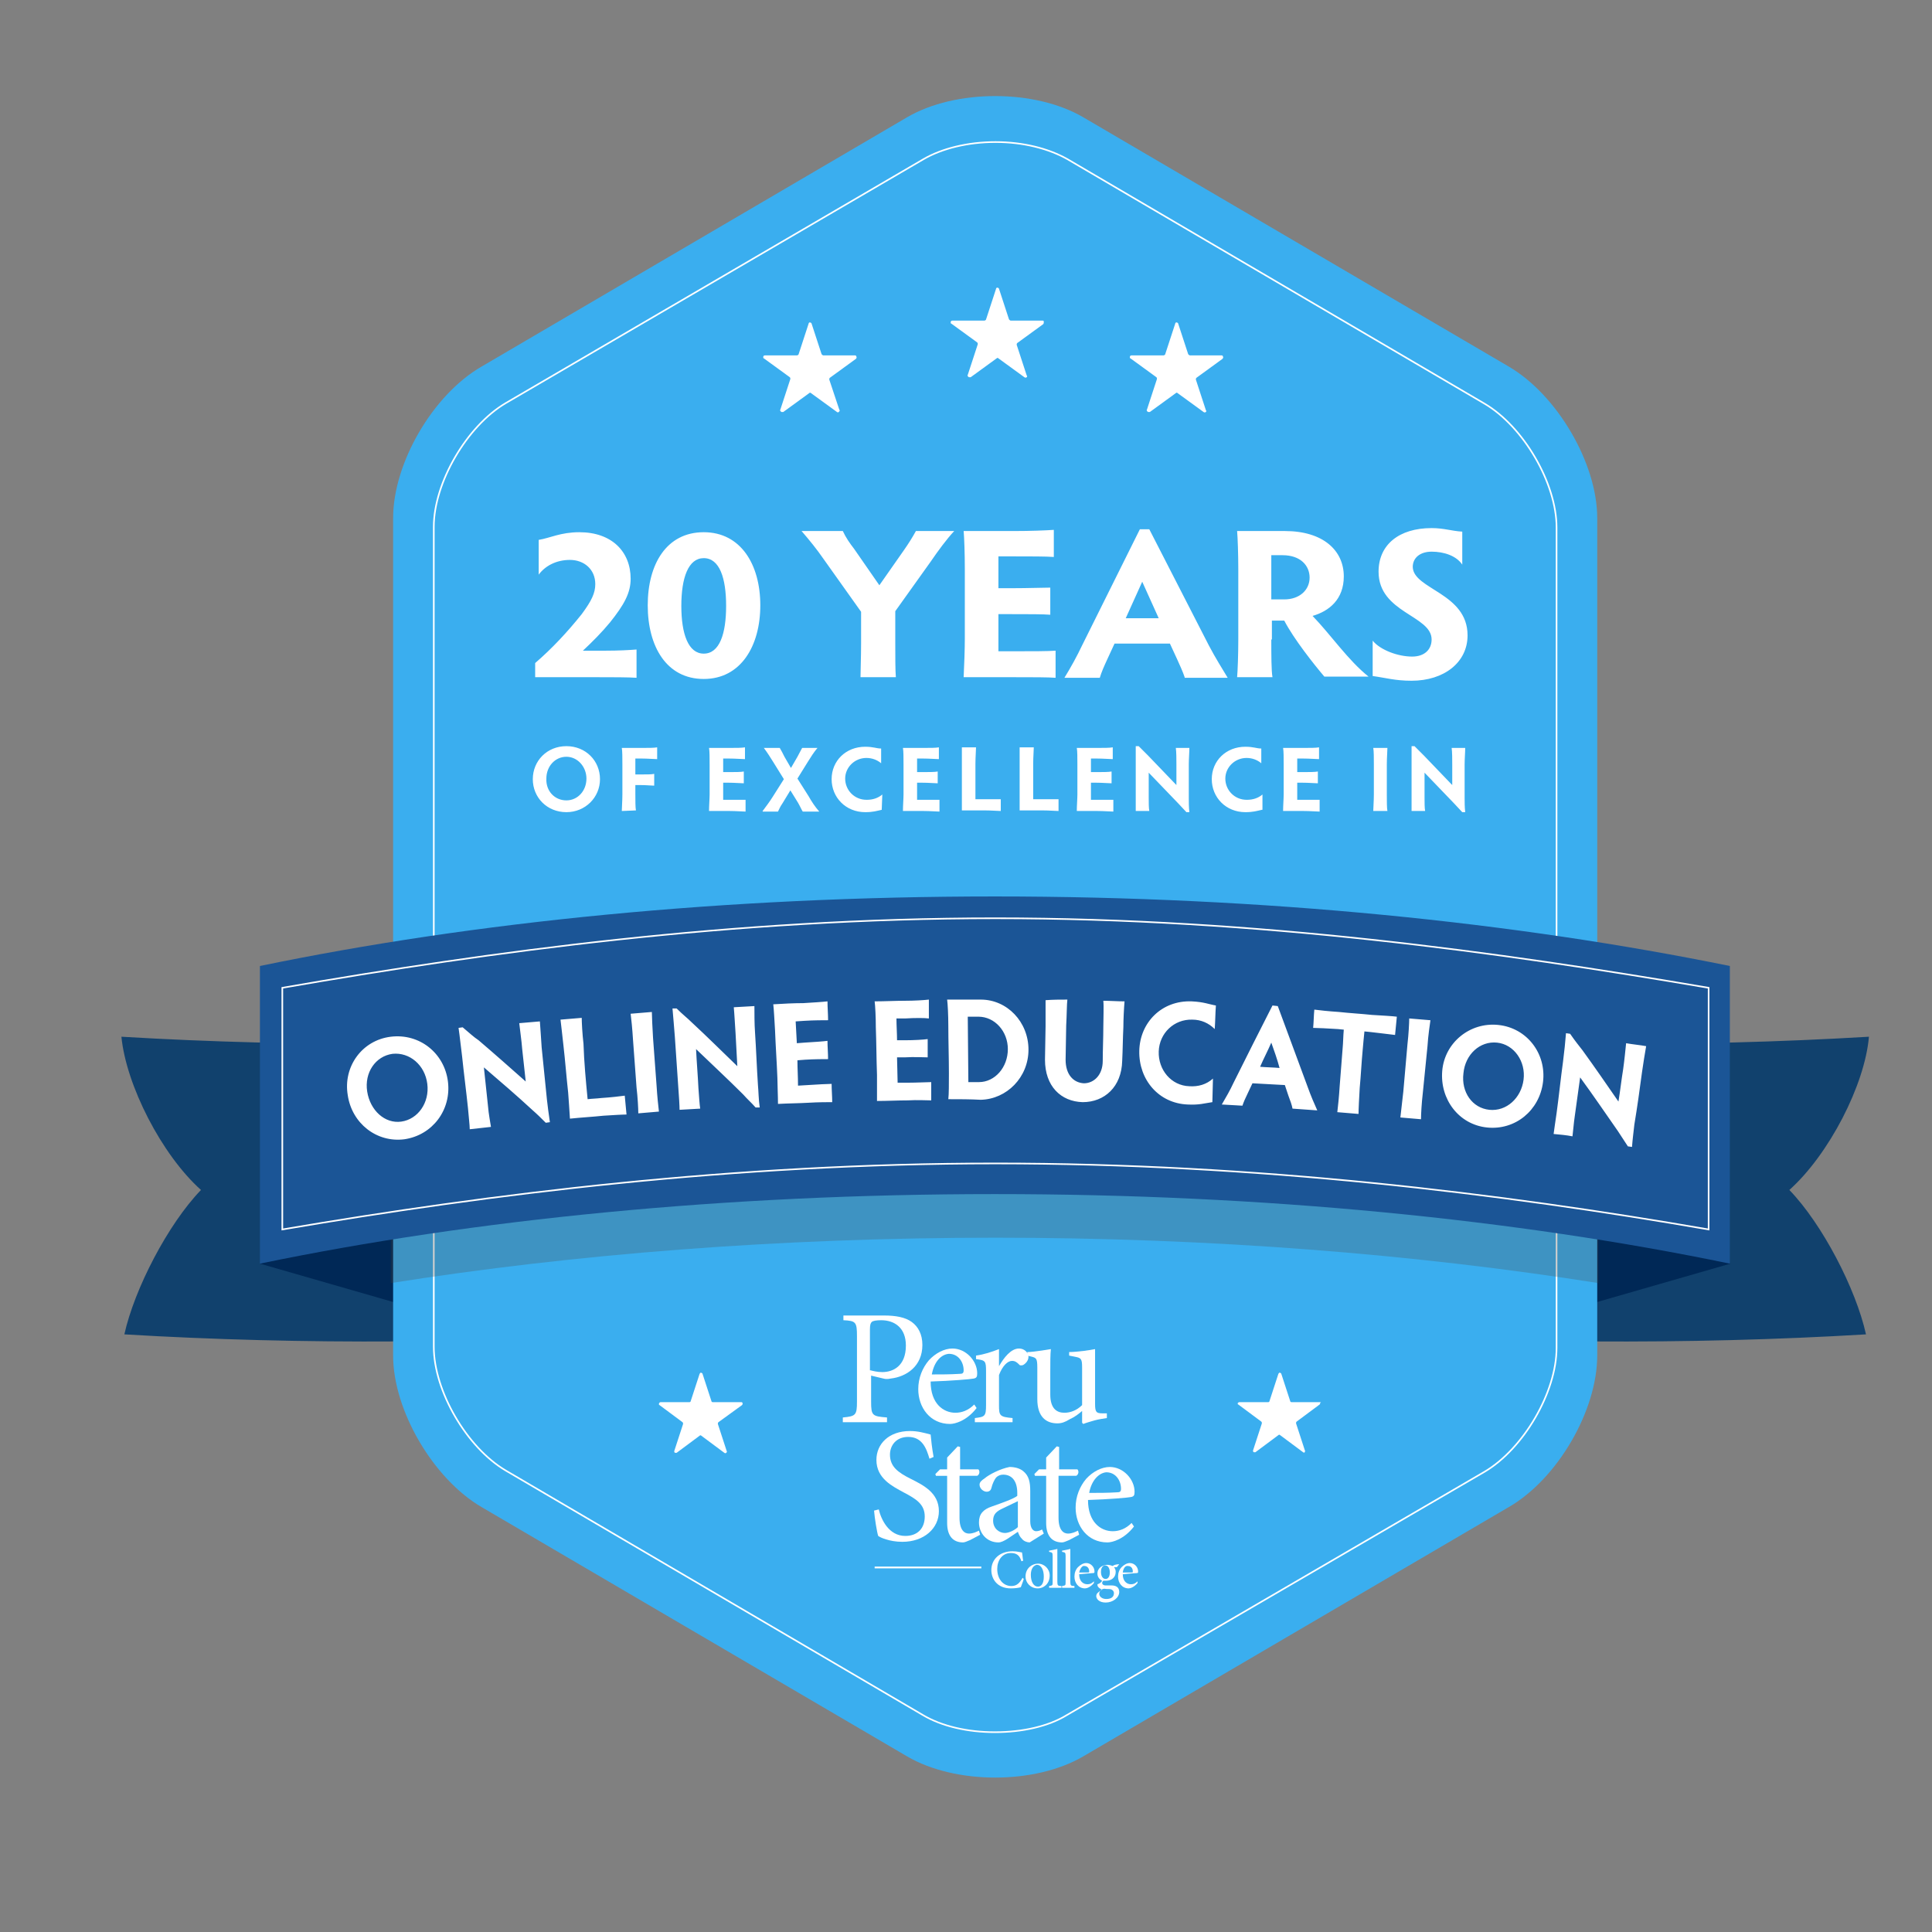 <svg xmlns="http://www.w3.org/2000/svg" id="Layer_1" x="0" y="0" version="1.1" viewBox="0 0 327.8 327.8" xml:space="preserve"><rect x="0" y="0" width="327.8" height="327.8" fill="#808080" stroke="none"/><style>.st0{fill:#11416d}.st1{fill:#002856}.st3{fill:none;stroke:#fff;stroke-width:.275;stroke-miterlimit:10}.st4{fill:#fff}</style><g id="Layer_1_1_"><path d="M224.7 225.9l11.7-49.8c11.1.6 22.5 1 34.1 1 16 .1 31.5-.3 46.6-1.2-.7 8.2-6.8 20-13.5 26 5.6 5.8 11.3 16.8 13 24.5-15 .9-30.6 1.3-46.4 1.2-15.6 0-30.8-.6-45.5-1.7zM113 225.9l-11.7-49.8c-11.1.6-22.5 1-34.1 1-16 .1-31.5-.3-46.6-1.2.8 8.2 6.8 20 13.5 26-5.6 5.8-11.3 16.8-13 24.5 15 .9 30.6 1.3 46.4 1.2 15.6 0 30.8-.6 45.5-1.7z" class="st0"/><path d="M44.1 214.4l45.5 13.1-.1-49.9zM293.6 214.4l-45.5 13.1.1-49.9z" class="st1"/><path fill="#3aaeef" d="M271 230c0 9.3-6.7 20.9-15 25.7L183.8 298c-8.2 4.8-21.7 4.8-29.9 0l-72.2-42.3c-8.2-4.8-15-16.4-15-25.7V87.9c0-9.3 6.7-20.9 15-25.7l72.2-42.3c8.2-4.8 21.7-4.8 29.9 0L256 62.2c8.2 4.8 15 16.4 15 25.7V230z"/><path d="M168.8 293.9c-4.6 0-9-1-12.2-2.9l-70.8-41.5c-6.6-3.9-12.2-13.5-12.2-21V89.4c0-7.5 5.6-17.1 12.2-21L156.7 27c3.1-1.8 7.5-2.9 12.2-2.9s9 1.1 12.2 2.9l70.8 41.5c6.6 3.9 12.2 13.5 12.2 21v139.2c0 7.5-5.6 17.1-12.2 21L181 291c-3.1 1.9-7.5 2.9-12.2 2.9z" class="st3"/><path d="M96.1 126.6c3.3 0 5.7 2.5 5.7 5.6s-2.5 5.6-5.7 5.6c-3.3 0-5.7-2.5-5.7-5.6s2.4-5.6 5.7-5.6zm0 9.2c1.9 0 3.4-1.6 3.4-3.7 0-2-1.5-3.7-3.4-3.7s-3.4 1.6-3.4 3.7c-.1 2.1 1.4 3.7 3.4 3.7zM105.5 137.6c0-.5.1-1.7.1-2.8v-5.1c0-1.1 0-2.3-.1-2.8h3.4c1.1 0 2.1 0 2.6-.1v2c-.5 0-1.6-.1-2.6-.1h-1.1v2.7h.9c1 0 1.9 0 2.3-.1v2c-.5 0-1.3-.1-2.3-.1h-.9v1.5c0 1.1 0 2.3.1 2.8l-2.4.1zM122.7 135.7H126.5v2c-.5 0-1.6-.1-2.7-.1h-3.5c0-.9.1-2.1.1-2.8v-5.1c0-1.1 0-2.3-.1-2.8h3.4c1.1 0 2.2 0 2.7-.1v2c-.5 0-1.6-.1-2.7-.1h-1v2.3h.9c1.1 0 2.1 0 2.6-.1v2c-.5 0-1.5-.1-2.6-.1h-.9v2.9zM129.4 137.6c.6-.8 1.2-1.6 1.7-2.4l1.9-3-1.8-2.9c-.5-.8-1-1.6-1.6-2.4h2.7c.3.5.5.9.8 1.5l1.1 1.9 1.1-1.9c.3-.6.6-1.1.8-1.5h2.6c-.6.7-1.1 1.5-1.6 2.3l-1.8 2.9 1.9 3c.5.9 1.1 1.8 1.8 2.6h-2.8c-.2-.3-.4-.8-.8-1.5l-1.3-2.1-1.4 2.3c-.3.4-.5.9-.7 1.3h-2.6zM149.6 137.4c-.9.2-1.5.4-2.8.4-3.3 0-5.7-2.5-5.7-5.6s2.4-5.5 5.7-5.5c1.4 0 1.9.3 2.7.3v2.5c-.7-.6-1.6-.9-2.5-.9-2 0-3.6 1.6-3.6 3.5 0 2 1.6 3.6 3.6 3.6h.1c1 0 1.9-.3 2.6-.9l-.1 2.6zM155.6 135.7H159.4v2c-.5 0-1.6-.1-2.7-.1h-3.5c0-.9.1-2.1.1-2.8v-5.1c0-1.1 0-2.3-.1-2.8h3.4c1.1 0 2.2 0 2.7-.1v2c-.5 0-1.6-.1-2.7-.1h-1v2.3h.9c1.1 0 2.1 0 2.6-.1v2c-.5 0-1.5-.1-2.6-.1h-.9v2.9zM165.5 135.6H169.8v2c-.5 0-1.6-.1-2.7-.1h-3.9V129.6v-2.8h2.4c0 .5-.1 1.7-.1 2.8v6zM175.3 135.6H179.6v2c-.5 0-1.6-.1-2.7-.1H173V129.6v-2.8h2.4c0 .5-.1 1.7-.1 2.8v6zM185.1 135.7H188.9v2c-.5 0-1.6-.1-2.7-.1h-3.5c0-.9.1-2.1.1-2.8v-5.1c0-1.1 0-2.3-.1-2.8h3.4c1.1 0 2.2 0 2.7-.1v2c-.5 0-1.6-.1-2.7-.1h-1v2.3h.9c1.1 0 2.1 0 2.6-.1v2c-.5 0-1.5-.1-2.6-.1h-.9v2.9zM192.7 137.6V129.7v-3.1h.5l1.6 1.6 4.8 5v-3.5c0-.9 0-2.1-.1-2.8h2.3c0 .7-.1 1.9-.1 2.8v5.7c0 .7 0 1.5.1 2.4h-.5c-.5-.5-.9-1-1.4-1.5l-5-5.2v4.2c0 .8 0 1.8.1 2.3h-2.3zM214.1 137.4c-.9.2-1.5.4-2.8.4-3.3 0-5.7-2.5-5.7-5.6s2.4-5.5 5.7-5.5c1.4 0 1.9.3 2.7.3v2.5c-.7-.6-1.6-.9-2.5-.9-2 0-3.6 1.6-3.6 3.5 0 2 1.6 3.6 3.6 3.6h.1c1 0 1.9-.3 2.6-.9v2.6zM220.1 135.7H223.9v2c-.5 0-1.6-.1-2.7-.1h-3.5c0-.9.1-2.1.1-2.8v-5.1c0-1.1 0-2.3-.1-2.8h3.4c1.1 0 2.2 0 2.7-.1v2c-.5 0-1.6-.1-2.7-.1h-1v2.3h.9c1.1 0 2.1 0 2.6-.1v2c-.5 0-1.5-.1-2.6-.1h-.9v2.9zM235.3 134.8c0 1.1 0 2.3.1 2.8H233c0-.5.1-1.7.1-2.8v-5.1c0-1.1 0-2.3-.1-2.8h2.4c0 .5-.1 1.7-.1 2.8v5.1zM239.5 137.6V129.7v-3.1h.5l1.6 1.6 4.8 5v-3.5c0-.9 0-2.1-.1-2.8h2.3c0 .7-.1 1.9-.1 2.8v5.7c0 .7 0 1.5.1 2.4h-.5c-.5-.5-.9-1-1.4-1.5l-5-5.2v4.2c0 .8 0 1.8.1 2.3h-2.3zM108 115c-1.3-.1-4.3-.1-6.4-.1H90.8v-2.4c2.9-2.5 5.5-5.3 7.9-8.3 1.7-2.3 2.3-3.6 2.3-5.1 0-2.5-1.9-4.1-4.3-4.1-2.3 0-4.2 1-5.3 2.5v-5.9c1.9-.3 3.7-1.3 6.9-1.3 5.5 0 8.7 3.3 8.7 7.9 0 2.4-1.1 4.4-3.5 7.4-1.4 1.7-3 3.3-4.6 4.8h3.8c2.3 0 4.1-.1 5.3-.2v4.8zM119.4 90.3c6.3 0 9.6 5.5 9.6 12.4s-3.3 12.5-9.6 12.5-9.5-5.5-9.5-12.5 3.2-12.4 9.5-12.4zm0 20.6c2.7 0 3.8-3.4 3.8-8.1s-1.1-8.1-3.8-8.1c-2.6 0-3.8 3.3-3.8 8.1s1.2 8.1 3.8 8.1zM146 114.9c0-1.1.1-3.3.1-5.8v-5.3l-6.4-9c-1.1-1.6-2.4-3.2-3.7-4.7h7c.5 1.1 1.2 2.1 1.9 3l4.3 6.2 4.2-6c.7-1 1.4-2.1 2-3.2h6.5c-1.3 1.4-2.7 3.3-4 5.2l-6 8.4v5.4c0 2.5 0 4.6.1 5.8h-6zM169.4 110.5h2.9c2.7 0 5.6 0 6.8-.1v4.6c-1.2-.1-4-.1-6.8-.1h-8.8c.1-2 .2-4.8.2-6.5V96.5c0-2.5-.1-5.4-.2-6.4h8.5c2.7 0 5.5-.1 6.8-.2v4.6c-1.2-.1-4.1-.1-6.8-.1h-2.6v5.4h2.3c2.7 0 5.3-.1 6.5-.1v4.6c-1.2-.1-3.8-.1-6.5-.1h-2.3v6.3zM201 114.9c-.3-.9-.8-2-1.3-3.1l-1.2-2.6h-9.4l-1.2 2.6c-.6 1.3-1 2.2-1.3 3.2h-6c1.1-1.8 2.1-3.6 3-5.5l9.8-19.7h1.6l10.1 19.7c1.1 2.1 2.3 4 3.2 5.5H201zm-7.2-16.2l-2.8 6.2h5.6l-2.8-6.2zM215.7 108.5c0 2.5 0 5.3.2 6.4h-6c.1-1.1.2-3.9.2-6.4V96.6c0-2.5-.1-5.4-.2-6.5h8.1c6.5 0 10 3.3 10 7.7 0 3.9-2.5 5.9-5.3 6.7 3.1 3.2 6 7.5 9.5 10.3h-7.5c-1.7-2-5.2-6.4-6.8-9.5h-2.1v3.2zm0-6.8h2.2c2.6 0 4.3-1.6 4.3-3.7 0-2-1.5-3.8-4.6-3.8h-1.9v7.5zM249 107.8c0 4.6-4 7.7-9.5 7.7-2.8 0-4.4-.5-6.6-.8v-6c1.3 1.6 4.3 2.7 6.7 2.7 2.1 0 3.3-1.2 3.3-2.9 0-4.1-9-4.5-9-11.5 0-4.6 3.5-7.4 9-7.4 2.1 0 3.4.5 5.2.6v5.6c-1-1.5-3.1-2.2-5.2-2.2-1.9 0-3.2 1-3.2 2.6.1 3.8 9.3 4.4 9.3 11.6zM176.9 54.4h-5.4c-.1 0-.2-.1-.3-.2l-1.7-5.2c0-.1-.2-.2-.3-.2-.1 0-.2.1-.2.2l-1.7 5.2c0 .1-.2.2-.3.2h-5.4c-.2 0-.3.1-.3.3 0 .1 0 .2.1.2l4.4 3.2c.1.1.1.2.1.3l-1.7 5.2c-.1.1 0 .3.2.4h.3l4.4-3.2c.1-.1.2-.1.3 0l4.4 3.2c.1.1.3.1.4 0 .1-.1.1-.2 0-.3l-1.7-5.2c0-.1 0-.2.1-.3L177 55c.1-.1.1-.3.1-.4 0-.2-.1-.2-.2-.2zM207.3 60.3h-5.4c-.1 0-.2-.1-.3-.2l-1.7-5.2c0-.1-.2-.2-.3-.2-.1 0-.2.1-.2.2l-1.7 5.2c0 .1-.2.2-.3.2H192c-.2 0-.3.1-.3.3 0 .1 0 .2.1.2l4.4 3.2c.1.1.1.2.1.3l-1.7 5.2c-.1.1 0 .3.2.4h.3l4.4-3.2c.1-.1.2-.1.3 0l4.4 3.2c.1.1.3.1.4 0 .1-.1.1-.2 0-.3l-1.7-5.2c0-.1 0-.2.1-.3l4.4-3.2c.1-.1.2-.3.1-.4 0-.1-.1-.2-.2-.2zM145.1 60.3h-5.4c-.1 0-.2-.1-.3-.2l-1.7-5.2c0-.1-.2-.2-.3-.2-.1 0-.2.1-.2.2l-1.7 5.2c0 .1-.2.2-.3.2h-5.4c-.2 0-.3.1-.3.3 0 .1 0 .2.1.2L134 64c.1.1.1.2.1.3l-1.7 5.2c-.1.1 0 .3.2.4h.3l4.4-3.2c.1-.1.2-.1.3 0l4.4 3.2c.1.1.3.1.4-.1.1-.1.1-.2 0-.3l-1.7-5.1c0-.1 0-.2.1-.3l4.4-3.2c.1-.1.2-.2.1-.4 0-.1-.1-.2-.2-.2zM224 237.9h-4.9c-.1 0-.2-.1-.2-.2l-1.5-4.6c0-.1-.2-.2-.3-.2-.1 0-.1.1-.2.2l-1.5 4.6c0 .1-.1.2-.2.2h-4.9c-.1 0-.3.1-.3.2s0 .2.1.2l3.9 2.9c.1.1.1.2.1.3l-1.5 4.6c0 .1 0 .3.2.3h.2l3.9-2.9c.1-.1.2-.1.3 0l3.9 2.9c.1.1.3.1.3-.1 0-.1.1-.1 0-.2l-1.5-4.6c0-.1 0-.2.1-.3l3.9-2.9c.1-.1.1-.2.1-.3.2 0 .1-.1 0-.1zM125.8 237.9h-4.9c-.1 0-.2-.1-.2-.2l-1.5-4.6c0-.1-.2-.2-.3-.2-.1 0-.1.1-.2.2l-1.5 4.6c0 .1-.1.2-.2.2h-4.9c-.1 0-.3.1-.3.3 0 .1 0 .2.1.2l3.9 2.9c.1.1.1.2.1.3l-1.5 4.6c0 .1 0 .3.2.3h.2l3.9-2.9c.1-.1.2-.1.3 0l3.9 2.9c.1.1.3.1.4-.1 0-.1.1-.1 0-.2l-1.5-4.6c0-.1 0-.2.1-.3l4-2.9c.1-.1.1-.2.1-.3 0-.1-.1-.2-.2-.2z" class="st4"/><path fill="#4e443d" d="M66.3 167.2v50.5c31-4.9 65.8-7.7 102.6-7.7 36.6 0 71.3 2.8 102.3 7.7v-50.5c-31-4.9-65.6-7.7-102.3-7.7-36.8 0-71.6 2.8-102.6 7.7z" opacity=".25"/><path fill="#1b5596" d="M44.1 163.9v50.5c36.2-7.5 79-11.8 124.7-11.8s88.5 4.3 124.7 11.8v-50.5c-36.3-7.4-79-11.8-124.7-11.8s-88.5 4.3-124.7 11.8z"/><path d="M66.3 175.9c4.9-.6 9.1 2.8 9.7 7.6s-2.6 9.1-7.4 9.8c-4.7.6-8.9-2.7-9.6-7.5-.8-4.8 2.4-9.3 7.3-9.9zm1.8 14.4c2.8-.4 4.8-3.2 4.4-6.4-.4-3.2-3-5.4-5.9-5.1-2.9.4-4.8 3.2-4.3 6.4s3 5.5 5.8 5.1zM79.7 191.6c0-.7-.2-2.3-.3-3.6-.3-2.9-.7-5.9-1-8.8-.2-1.5-.4-3.5-.6-4.8l.7-.1c1.2 1 1.8 1.6 2.7 2.2 2.7 2.3 5.4 4.7 8 7l-.6-5.5c-.1-1.4-.4-3.4-.5-4.4 1.1-.1 2.3-.2 3.5-.3.1 1.1.2 3.1.3 4.4l.9 8.9c.1 1 .3 2.4.5 3.8l-.7.1c-.8-.8-1.4-1.4-2.2-2.1-2.7-2.5-5.5-4.9-8.3-7.3l.7 6.6c.1 1.3.4 2.8.5 3.5l-3.6.4zM99.7 186.5c.8-.1 1.5-.1 2.3-.2 1.6-.1 3.3-.3 4-.4l.3 3.2c-.7 0-2.3.1-3.9.2-1.9.2-3.8.3-5.7.5-.1-1.4-.2-3.3-.3-4.4-.3-2.7-.5-5.4-.8-8-.2-1.7-.4-3.7-.5-4.4l3.6-.3c0 .7.1 2.7.3 4.4.1 3.1.4 6.3.7 9.4zM111.4 184.2c.1 1.7.3 3.6.4 4.4-1.2.1-2.3.2-3.5.3 0-.8-.1-2.7-.3-4.4l-.6-8.1c-.1-1.7-.3-3.7-.4-4.4l3.6-.3c0 .7.1 2.7.2 4.4l.6 8.1zM115.3 188.3c0-.7-.1-2.3-.2-3.6-.2-2.9-.4-5.9-.6-8.8-.1-1.5-.3-3.5-.4-4.8h.7c1.1 1.1 1.8 1.6 2.6 2.4 2.6 2.4 5.1 4.9 7.7 7.4l-.3-5.6c-.1-1.4-.2-3.4-.3-4.4l3.5-.2c0 1.1 0 3.1.1 4.4.2 3 .3 6 .5 9 .1 1 .1 2.4.3 3.8h-.7c-.7-.8-1.4-1.4-2.1-2.2-2.6-2.6-5.3-5.1-8-7.7.1 2.2.3 4.4.4 6.6.1 1.3.2 2.9.3 3.5l-3.5.2zM135.4 184.2l1.7-.1c1.6-.1 3.3-.2 4-.2 0 1 .1 2.1.1 3.1-.7 0-2.4 0-4 .1-1.7.1-3.4.1-5.2.2 0-1.4-.1-3.3-.1-4.4-.1-2.7-.3-5.4-.4-8.1-.1-1.7-.2-3.6-.3-4.4 1.7-.1 3.4-.2 5.1-.2 1.6-.1 3.3-.2 4.1-.3 0 1.1.1 2.1.1 3.2-.7 0-2.4 0-4 .1l-1.5.1.2 3.7 1.3-.1c1.6-.1 3.2-.2 3.9-.3 0 1 .1 2.1.1 3.1-.7 0-2.3 0-3.9.1l-1.3.1c0 1.4.1 2.8.1 4.3zM152.3 183.7h1.7c1.6 0 3.3-.1 4-.1v3.1c-.7 0-2.4-.1-4 0-1.7 0-3.4.1-5.2.1v-4.4c-.1-2.7-.1-5.4-.2-8.1 0-1.7-.1-3.7-.2-4.4 1.7 0 3.4-.1 5.1-.1 1.6 0 3.3-.1 4.1-.2v3.2c-.7-.1-2.4-.1-4 0h-1.5c0 1.2.1 2.5.1 3.7h1.3c1.6 0 3.2-.1 3.9-.2v3.1c-.7 0-2.3-.1-3.9 0h-1.3l.1 4.3zM160.9 186.5c.1-.8.1-2.7.1-4.4 0-2.7-.1-5.4-.1-8.1 0-1.7-.1-3.7-.2-4.4h5.7c4.5 0 8.1 3.8 8.1 8.5s-3.7 8.4-8.1 8.5c-1.8-.1-3.7-.1-5.5-.1zm3.4-2.9h1.8c2.7 0 4.9-2.5 4.9-5.6 0-3-2.2-5.5-5-5.5h-1.8l.1 11.1zM181.1 169.6c-.1.7-.1 2.7-.2 4.4l-.1 5.8c0 2.5 1.3 3.9 3.1 4 1.7 0 3.2-1.4 3.2-3.8 0-1.9.1-3.8.1-5.8 0-1.4.1-3.4 0-4.4 1.2 0 2.4.1 3.6.1-.1 1.1-.2 3.1-.2 4.4-.1 1.9-.1 3.8-.2 5.7-.1 4.4-3 7-6.7 7-3.7-.1-6.4-2.7-6.4-7.2l.1-5.7v-4.4c1.3-.1 2.5-.1 3.7-.1zM205.7 187c-1.4.2-2.2.5-4.2.4-4.9-.2-8.3-4.2-8.2-9.1.1-4.8 3.8-8.6 8.9-8.4 2.1.1 2.9.5 4.1.7-.1 1.3-.1 2.7-.2 4-1-1-2.3-1.6-3.8-1.6-3.1-.1-5.6 2.3-5.7 5.4-.1 3.1 2.1 5.8 5.2 5.9 1.5.1 2.9-.3 4-1.3l-.1 4zM219.3 188.1c-.1-.6-.4-1.4-.7-2.2l-.6-1.8c-1.9-.1-3.7-.2-5.5-.3-.3.6-.5 1.1-.8 1.7-.4.8-.7 1.5-.9 2.1l-3.5-.2c.7-1.2 1.4-2.4 2-3.7 2.2-4.4 4.4-8.8 6.6-13.1l.9.1 5.1 13.8c.5 1.4 1.1 2.8 1.6 3.9l-4.2-.3zm-3.6-11.2c-.6 1.4-1.3 2.7-1.9 4.1 1.1.1 2.2.1 3.3.2-.4-1.5-.9-2.9-1.4-4.3zM232.8 172.2c1.6.1 3.5.2 4.2.3l-.3 3.1c-.7-.1-2.6-.3-4.2-.5l-1-.1c-.1.9-.2 2.1-.3 3.2-.2 2.1-.3 4.3-.5 6.4-.1 1.7-.2 3.6-.2 4.4l-3.6-.3c.1-.8.3-2.7.4-4.4l.5-6.4c.1-1 .1-2.2.2-3.2l-1-.1c-1.6-.1-3.5-.2-4.2-.2.1-1 .1-2.1.2-3.1.7.1 2.6.3 4.2.4 1.8.2 3.7.3 5.6.5zM241.4 185.5c-.2 1.7-.3 3.6-.3 4.4-1.2-.1-2.3-.2-3.5-.3.1-.8.3-2.7.5-4.4l.7-8c.2-1.7.3-3.7.3-4.4l3.6.3c-.1.7-.4 2.7-.5 4.4l-.8 8zM254.2 173.9c4.9.5 8.2 4.9 7.6 9.7s-4.7 8.2-9.5 7.7c-4.8-.5-8-4.8-7.6-9.6s4.7-8.3 9.5-7.8zm-1.5 14.4c2.9.3 5.4-2 5.8-5.1s-1.6-6-4.5-6.3c-2.9-.3-5.4 2-5.7 5.2-.4 3.2 1.5 5.9 4.4 6.2zM263.6 192.4c.1-.7.3-2.2.5-3.5.4-2.9.7-5.9 1.1-8.8.2-1.5.4-3.5.5-4.8l.7.1c.9 1.3 1.4 1.9 2.1 2.8 2.1 2.9 4.1 5.8 6.1 8.7.3-1.8.5-3.7.8-5.5.2-1.4.4-3.4.5-4.4 1.1.2 2.3.3 3.4.5-.2 1.1-.5 3-.7 4.4-.4 3-.8 5.9-1.3 8.9-.1 1-.3 2.4-.4 3.8l-.7-.1c-.6-.9-1.1-1.7-1.7-2.6-2.1-3-4.2-6.1-6.4-9.1l-.9 6.5c-.2 1.3-.3 2.8-.4 3.5-1-.2-2.1-.3-3.2-.4z" class="st4"/><path d="M47.9 167.6v41c35.2-6 76.6-11.2 121-11.2s85.8 5.1 121 11.2v-41c-35.2-6-76.6-11.8-121-11.8s-85.9 5.7-121 11.8z" class="st3"/><path d="M150 223.2c2 0 3.6.3 4.7 1.1s1.8 2.1 1.8 3.9c0 3.6-2.7 5.4-5.4 5.7-.4.1-.9.1-1.2 0l-2.1-.5v4.4c0 2.4.2 2.5 2.7 2.7v.8H143v-.8c2.2-.2 2.4-.4 2.4-2.7v-11.1c0-2.4-.2-2.6-2.3-2.7v-.8h6.9zm-2.3 9.3c.4.1 1.1.3 2 .3 1.8 0 4-1 4-4.5 0-3-1.9-4.3-4.2-4.3-.8 0-1.4.1-1.6.3-.2.2-.3.5-.3 1.3v6.9zM165.7 238.9c-1.7 2.2-3.7 2.7-4.5 2.7-3.4 0-5.4-2.8-5.4-5.9 0-1.9.7-3.6 1.8-4.9 1.1-1.2 2.6-2 4-2 2.3 0 4.2 2.1 4.2 4.2 0 .6-.1.8-.6.9-.4.1-3.9.4-7.3.5 0 3.8 2.2 5.3 4.2 5.3 1.1 0 2.2-.4 3.2-1.4l.4.6zm-7.6-5.7c1.6 0 3.1 0 4.7-.1.5 0 .7-.1.7-.6 0-1.4-.9-2.8-2.5-2.8-1.3.1-2.5 1.3-2.9 3.5z" class="st4"/><path d="M169.5 231.8c.8-1.4 2-3 3.4-3 .9 0 1.6.7 1.6 1.4 0 .6-.4 1.1-.9 1.4-.3.1-.6.1-.7-.1-.4-.4-.7-.6-1.2-.6-.7 0-1.6.8-2.2 2.4v5.1c0 1.8.1 2 2.3 2.2v.7h-6.4v-.7c1.7-.2 1.9-.3 1.9-2.2v-5.7c0-1.8-.1-1.9-1.7-2.1v-.6c1.4-.2 2.6-.6 3.9-1.1v2.9z" class="st4"/><path d="M187.8 240.6c-.6.1-1.4.2-2.1.4-.7.2-1.4.4-1.9.6l-.2-.2v-2c-.6.5-1.2 1-2.1 1.4-.8.5-1.4.7-2.1.7-1.9 0-3.4-1.1-3.4-4.1V232c0-1.5-.2-1.6-.9-1.8l-.8-.2v-.6c.6 0 1.3-.1 2-.2s1.5-.2 2-.3c-.1.9-.1 2.2-.1 4v3.7c0 2.5 1.2 3.1 2.4 3.1 1 0 2.1-.4 3-1.3V232c0-1.5-.2-1.6-1.2-1.8l-1-.2v-.6c.7 0 1.7-.1 2.5-.2s1.4-.2 1.9-.3v9.3c0 1.4.2 1.6 1.3 1.6h.7v.8z" class="st4"/><g><path d="M157.7 247.5c-.5-1.7-1.2-3.7-3.6-3.7-2.1 0-3.1 1.5-3.1 3 0 2 1.3 3 3.5 4.1 2.2 1.1 4.8 2.4 4.8 5.5 0 2.9-2.5 5.2-6.2 5.2-1.1 0-2.1-.2-2.7-.4-.7-.2-1.1-.4-1.4-.6-.2-.6-.6-3-.7-4.3l.8-.2c.4 1.7 1.7 4.5 4.5 4.5 2.1 0 3.3-1.3 3.3-3.3 0-2.1-1.5-3-3.6-4.1-1.8-1-4.6-2.3-4.6-5.5 0-2.7 2.1-4.9 5.7-4.9 1.3 0 2.4.3 3.5.6.1 1 .2 2.1.5 3.8l-.7.3z" class="st4"/><path d="M164.6 261.3c-.5.2-.9.4-1.2.4-1.7 0-2.7-1.1-2.7-3.3v-8h-1.9l-.1-.3.8-.8h1.2v-2l1.8-1.9.4.1v3.8h3.1c.3.3.2.9-.2 1.1h-3v7.1c0 2.2.9 2.7 1.6 2.7.7 0 1.3-.3 1.7-.5l.2.7-1.7.9z" class="st4"/><path d="M174.7 261.7c-.4 0-1-.2-1.3-.6-.4-.4-.5-.7-.7-1.2-1.1.7-2.4 1.8-3.3 1.8-2 0-3.3-1.6-3.3-3.4 0-1.4.7-2.2 2.2-2.7 1.7-.6 3.7-1.3 4.3-1.8v-.5c0-2-.9-3.1-2.4-3.1-.5 0-.9.2-1.2.5-.3.4-.6 1-.8 1.8-.1.4-.4.6-.8.6-.5 0-1.2-.5-1.2-1.2 0-.4.3-.7.9-1.1.7-.6 2.6-1.6 4.2-1.9.8 0 1.7.2 2.3.7 1 .8 1.2 1.9 1.2 3.4v5.1c0 1.2.5 1.7 1 1.7.3 0 .7-.1 1-.3l.3.7-2.4 1.5zm-2-7c-.6.3-1.9.9-2.5 1.2-1.1.5-1.7 1-1.7 2.1 0 1.4 1.1 2.1 2 2.1.7 0 1.7-.5 2.2-1v-4.4zM181.4 261.3c-.5.2-.9.4-1.2.4-1.7 0-2.7-1.1-2.7-3.3v-8h-1.9l-.1-.3.8-.8h1.2v-2l1.8-1.9.4.1v3.8h3.1c.3.3.2.9-.2 1.1h-3v7.1c0 2.2.9 2.7 1.6 2.7.7 0 1.3-.3 1.7-.5l.2.7-1.7.9z" class="st4"/><path d="M192.4 259c-1.7 2.2-3.7 2.7-4.5 2.7-3.4 0-5.4-2.8-5.4-5.9 0-1.9.7-3.6 1.8-4.9 1.1-1.2 2.6-2 4-2 2.3 0 4.2 2.1 4.2 4.2 0 .6-.1.8-.6.9-.4.1-3.9.4-7.3.5 0 3.8 2.2 5.3 4.2 5.3 1.1 0 2.2-.4 3.2-1.4l.4.6zm-7.6-5.7c1.6 0 3.1 0 4.7-.1.5 0 .7-.1.7-.6 0-1.4-.9-2.8-2.5-2.8-1.2.1-2.5 1.3-2.9 3.5z" class="st4"/></g><g><path d="M173.7 267.9c-.1.4-.4 1.1-.5 1.4-.3.1-1 .2-1.7.2-2.3 0-3.3-1.6-3.3-3.1 0-1.9 1.5-3.2 3.6-3.2.8 0 1.4.2 1.6.2.1.5.1.9.2 1.4l-.3.1c-.3-1-.8-1.4-1.8-1.4-1.5 0-2.3 1.3-2.3 2.7 0 1.7 1 2.9 2.4 2.9.9 0 1.4-.5 1.9-1.4l.2.2zM178.1 267.3c0 1.5-1.1 2.2-2 2.2-1.3 0-2.1-1-2.1-2 0-1.5 1.2-2.2 2.1-2.2 1.1 0 2 .9 2 2zm-3.2-.1c0 1.2.5 2 1.2 2 .5 0 1-.4 1-1.7 0-1.1-.4-2-1.2-2-.5.1-1 .6-1 1.7z" class="st4"/><path d="M178 269.4v-.3c.6-.1.6-.1.6-.7V264c0-.6-.1-.6-.6-.7v-.2c.5-.1 1.1-.2 1.4-.3v5.6c0 .6.1.7.7.7v.3H178zM180.2 269.4v-.3c.6-.1.6-.1.6-.7V264c0-.6-.1-.6-.6-.7v-.2c.5-.1 1.1-.2 1.4-.3v5.6c0 .6.1.7.7.7v.3h-2.1zM185.6 268.6c-.6.7-1.2.9-1.5.9-1.1 0-1.8-.9-1.8-2 0-.6.2-1.2.6-1.6.4-.4.9-.7 1.4-.7.8 0 1.4.7 1.4 1.4 0 .2 0 .3-.2.3s-1.3.1-2.4.2c0 1.2.7 1.7 1.4 1.7.4 0 .7-.1 1.1-.5v.3zm-2.5-1.8h1.5c.2 0 .2 0 .2-.2 0-.5-.3-.9-.8-.9-.3-.1-.7.3-.9 1.1zM189.9 265.4c-.1.1-.3.4-.4.5h-.5c.2.2.3.5.3.8 0 1-.8 1.5-1.6 1.5h-.5c-.1.1-.2.2-.2.4s.2.4.6.4h1c.6 0 1.3.2 1.3 1.1 0 1-1.1 1.8-2.3 1.8-1.1 0-1.6-.6-1.6-1.1 0-.2.1-.4.2-.5.2-.2.5-.4.8-.6-.3-.1-.6-.3-.7-.5-.1-.1-.1-.3-.1-.4.4-.1.7-.4.8-.6-.4-.2-.8-.6-.8-1.2 0-1 .9-1.5 1.7-1.5.3 0 .6.1.9.2.2-.2.7-.3 1.1-.3zm-3 4.3c-.2.2-.4.4-.4.7 0 .5.5.9 1.2.9.9 0 1.3-.4 1.3-1 0-.3-.2-.5-.4-.6-.2-.1-.5-.1-.9-.1-.4-.1-.6 0-.8.1zm-.1-3c0 .7.3 1.2.8 1.2.4 0 .7-.4.7-1.1 0-.7-.3-1.2-.8-1.2-.3 0-.7.3-.7 1.1z" class="st4"/><path d="M193 268.6c-.6.7-1.2.9-1.5.9-1.1 0-1.8-.9-1.8-2 0-.6.2-1.2.6-1.6.4-.4.9-.7 1.4-.7.8 0 1.4.7 1.4 1.4 0 .2 0 .3-.2.3s-1.3.1-2.4.2c0 1.2.7 1.7 1.4 1.7.4 0 .7-.1 1.1-.5v.3zm-2.5-1.8h1.5c.2 0 .2 0 .2-.2 0-.5-.3-.9-.8-.9-.4-.1-.8.3-.9 1.1z" class="st4"/></g><g><path d="M148.4 265.8h18.1v.3h-18.1z" class="st4"/></g></g></svg>